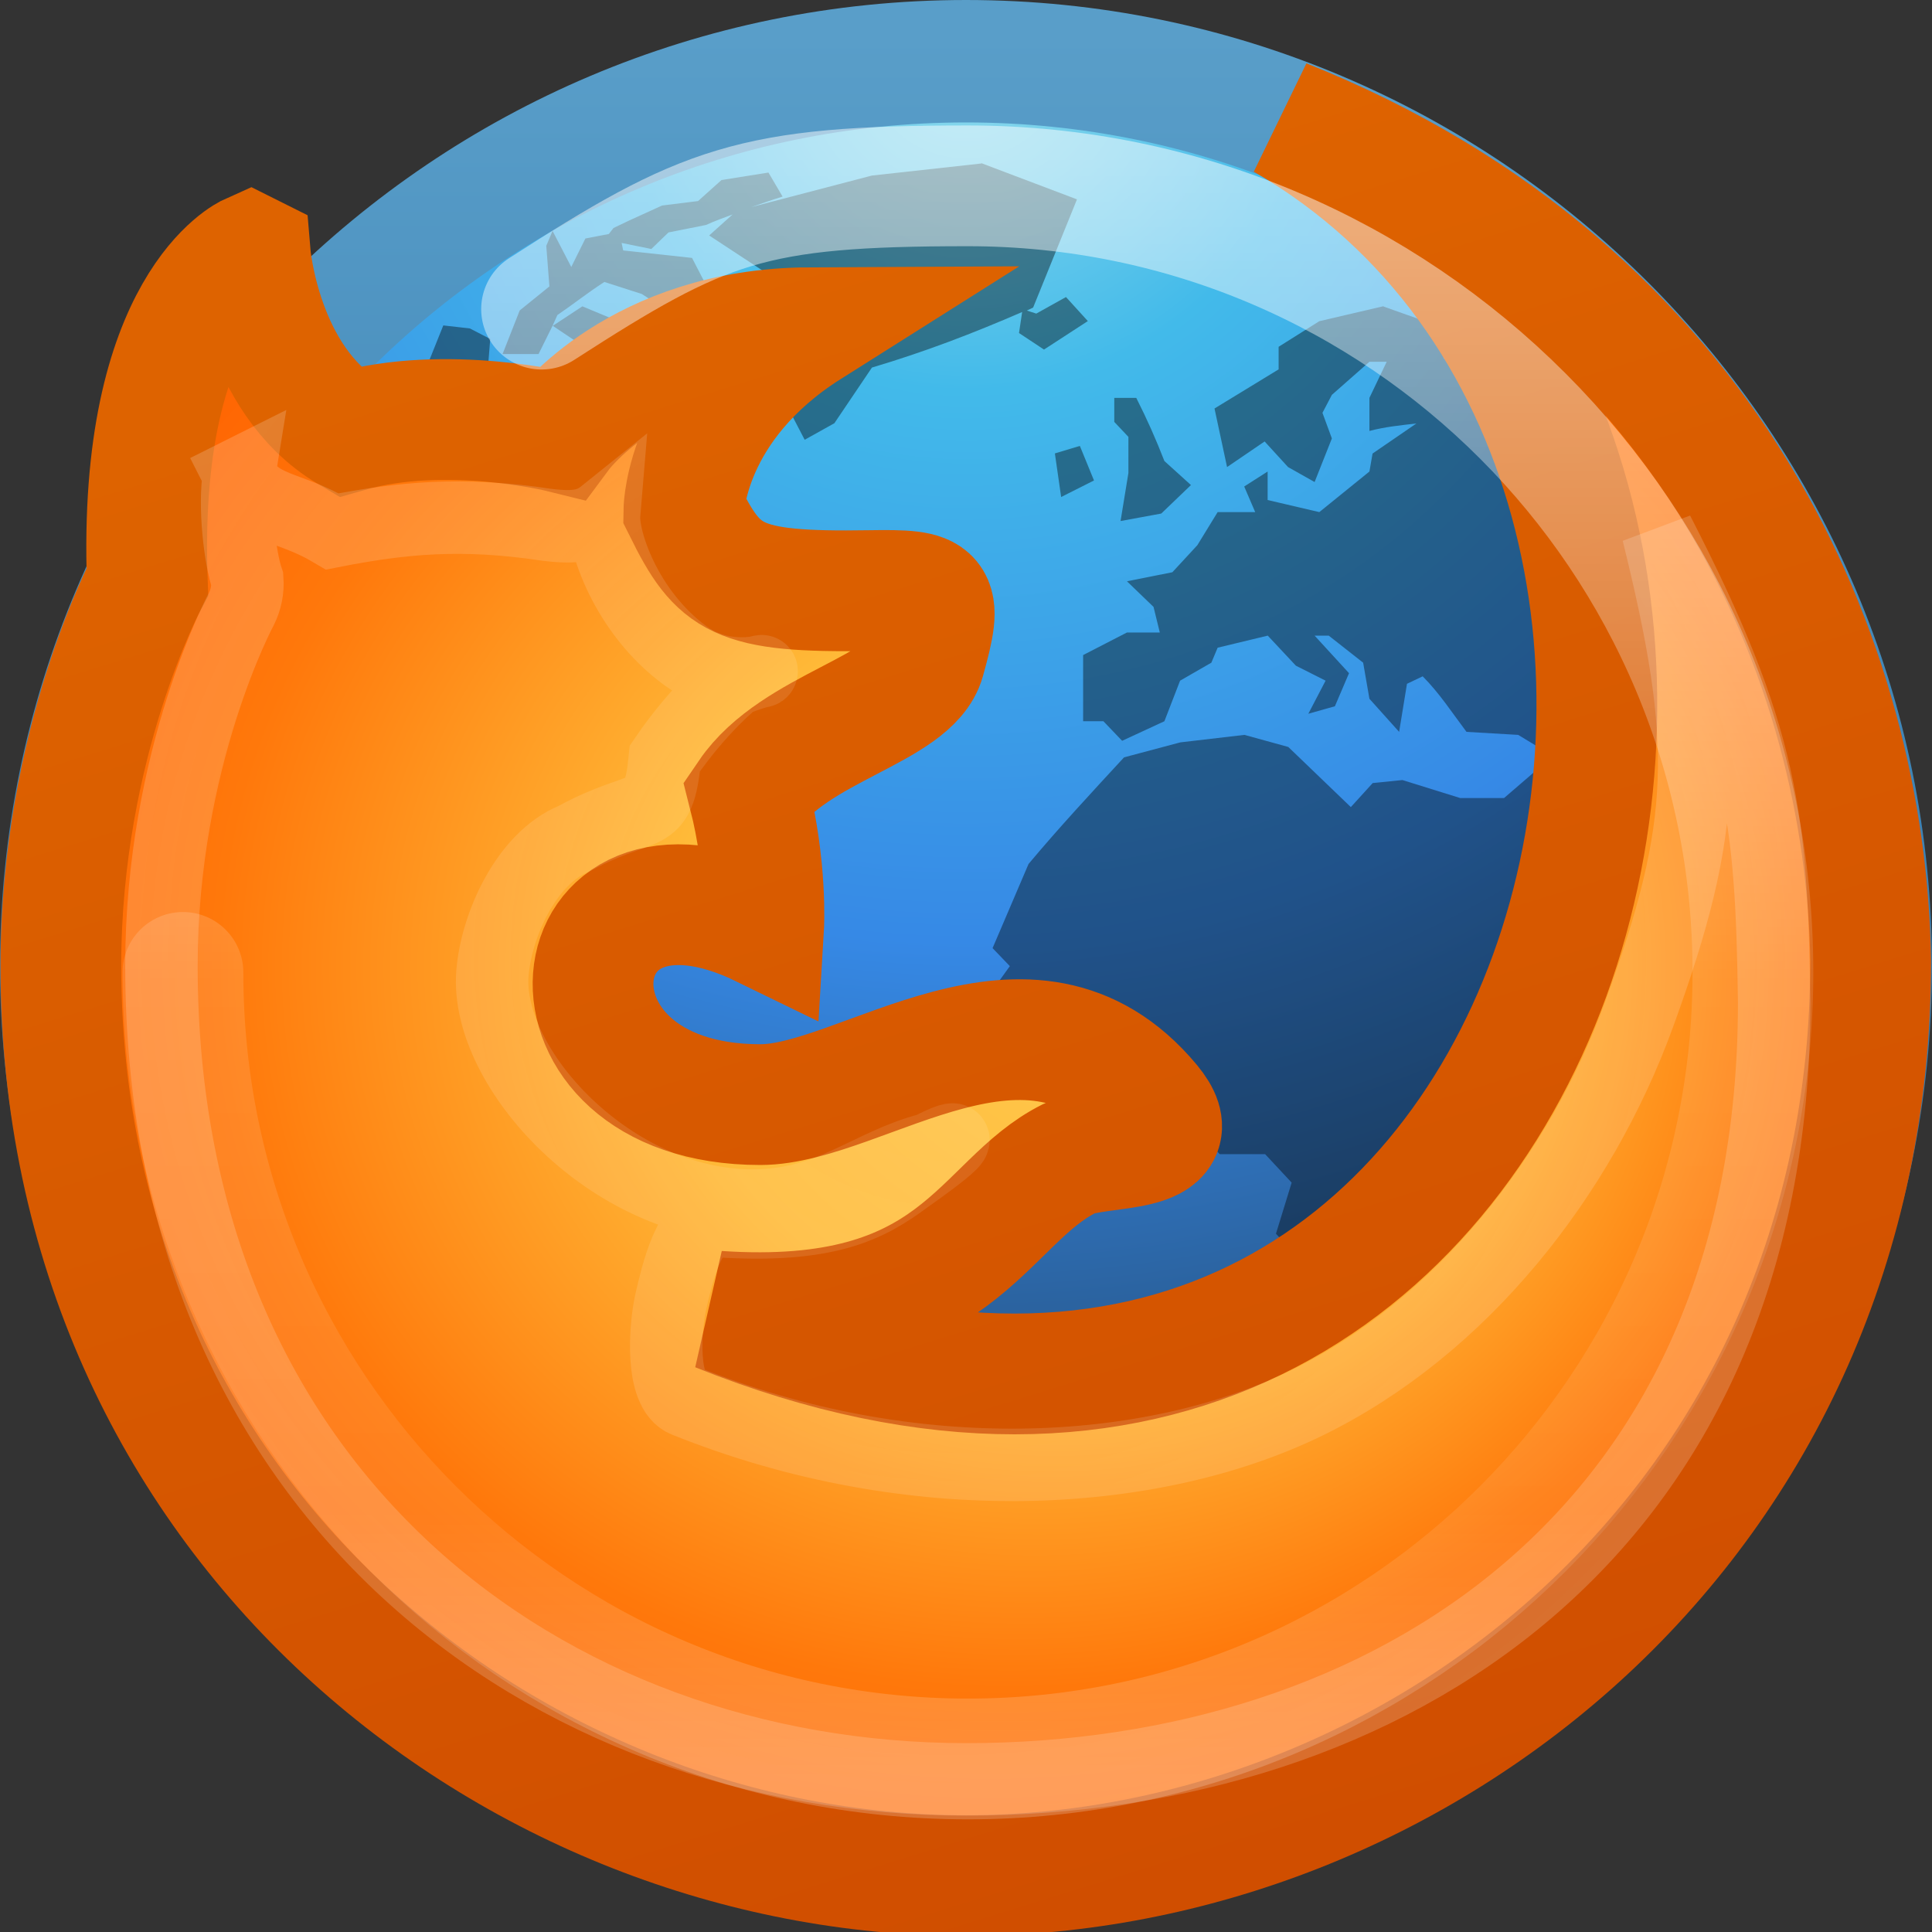 <?xml version="1.0" encoding="UTF-8" standalone="no"?>
<!-- Created with Inkscape (http://www.inkscape.org/) -->
<svg id="svg3935" xmlns:rdf="http://www.w3.org/1999/02/22-rdf-syntax-ns#" xmlns="http://www.w3.org/2000/svg" height="16" width="16" version="1.1" xmlns:cc="http://creativecommons.org/ns#" xmlns:xlink="http://www.w3.org/1999/xlink" xmlns:dc="http://purl.org/dc/elements/1.1/">
 <rect width="100%" height="100%" fill="#333333" stroke="none"/>
 <defs id="defs3937">
  <linearGradient id="linearGradient3892" y2=".121" xlink:href="#linearGradient3707-319-631-407-324-3-8" gradientUnits="userSpaceOnUse" x2="7.43" y1="13.163" x1="7.43"/>
  <linearGradient id="linearGradient3707-319-631-407-324-3-8">
   <stop id="stop3760-7-3" stop-color="#185f9a" offset="0"/>
   <stop id="stop3762-8-4" stop-color="#599ec9" offset="1"/>
  </linearGradient>
  <linearGradient id="linearGradient3071" y2="44.341" gradientUnits="userSpaceOnUse" x2="71.204" gradientTransform="matrix(.351 0 0 .351 -17.204 -.909)" y1="6.238" x1="71.204">
   <stop id="stop4013" stop-color="#fff" offset="0"/>
   <stop id="stop4015" stop-color="#fff" stop-opacity=".235" offset=".508"/>
   <stop id="stop4017" stop-color="#fff" stop-opacity=".157" offset=".835"/>
   <stop id="stop4019" stop-color="#fff" stop-opacity=".392" offset="1"/>
  </linearGradient>
  <radialGradient id="radialGradient3931" gradientUnits="userSpaceOnUse" cy="8.45" cx="5.78" gradientTransform="matrix(0 .899 -.951 -1.6562e-8 16.035 -6.015)" r="20">
   <stop id="stop3750-8-9" stop-color="#90dbec" offset="0"/>
   <stop id="stop3752-3-2" stop-color="#55c1ec" offset=".262"/>
   <stop id="stop3754-7-2" stop-color="#3689e6" offset=".705"/>
   <stop id="stop3756-9-3" stop-color="#2b63a0" offset="1"/>
  </radialGradient>
  <linearGradient id="linearGradient3933" y2="3.899" xlink:href="#linearGradient3707-319-631-407-324-3-8" gradientUnits="userSpaceOnUse" x2="24" gradientTransform="matrix(.385 0 0 .385 -1.232 -1.232)" y1="44" x1="24"/>
  <radialGradient id="radialGradient9234" gradientUnits="userSpaceOnUse" cy="16.569" cx="16.768" gradientTransform="matrix(.452 0 0 .447 .28 .509)" r="19.594">
   <stop id="stop9952" stop-color="#fff" stop-opacity=".157" offset="0"/>
   <stop id="stop9960" stop-color="#fff" stop-opacity=".235" offset=".43"/>
   <stop id="stop9958" stop-color="#fff" stop-opacity=".392" offset=".95"/>
   <stop id="stop9954" stop-color="#fff" offset="1"/>
  </radialGradient>
  <linearGradient id="linearGradient9236" y2="44.341" gradientUnits="userSpaceOnUse" x2="71.204" gradientTransform="matrix(.351 0 0 .352 -17.193 -.876)" y1="6.238" x1="71.204">
   <stop id="stop4013-5" stop-color="#fff" offset="0"/>
   <stop id="stop4015-0" stop-color="#fff" stop-opacity=".235" offset=".508"/>
   <stop id="stop4017-5" stop-color="#fff" stop-opacity=".157" offset=".835"/>
   <stop id="stop4019-6" stop-color="#fff" stop-opacity=".392" offset="1"/>
  </linearGradient>
  <radialGradient id="radialGradient9238" fy="22.504" gradientUnits="userSpaceOnUse" cy="26.141" cx="21.12" gradientTransform="matrix(0 .385 -.422 0 19.039 -.123)" r="20.002">
   <stop id="stop9910" stop-color="#ffca51" offset="0"/>
   <stop id="stop9926" stop-color="#ffbb39" offset=".399"/>
   <stop id="stop9928" stop-color="#ff780b" offset=".776"/>
   <stop id="stop9912" stop-color="#ff6201" offset="1"/>
  </radialGradient>
  <linearGradient id="linearGradient9240" y2="44.332" gradientUnits="userSpaceOnUse" x2="32.438" gradientTransform="matrix(.375 0 0 .376 -.991 -1.366)" y1="8.54" x1="21.375">
   <stop id="stop9946" stop-color="#de6300" offset="0"/>
   <stop id="stop9944" stop-color="#d04e00" offset="1"/>
  </linearGradient>
  <radialGradient id="radialGradient9242" gradientUnits="userSpaceOnUse" cy="8.45" cx="6.297" gradientTransform="matrix(0 .515 -.544 -1.4005e-8 12.599 -2.706)" r="20">
   <stop id="stop3750-8-9-5" stop-color="#90dbec" offset="0"/>
   <stop id="stop3752-3-2-4" stop-color="#42baea" offset=".262"/>
   <stop id="stop3754-7-2-9" stop-color="#3689e6" offset=".705"/>
   <stop id="stop3756-9-3-3" stop-color="#2b63a0" offset="1"/>
  </radialGradient>
  <linearGradient id="linearGradient9244" y2="3.899" gradientUnits="userSpaceOnUse" x2="24" gradientTransform="matrix(.384 0 0 .384 -1.214 -1.214)" y1="44" x1="24">
   <stop id="stop3760-7-3-3" stop-color="#185f9a" offset="0"/>
   <stop id="stop3762-8-4-3" stop-color="#599ec9" offset="1"/>
  </linearGradient>
 </defs>
 <g id="layer1">
  <path id="path2555-7" stroke-linejoin="round" style="color:#000000" d="m8 0.5c-4.138 0-7.5 3.362-7.5 7.5 0 4.138 3.362 7.5 7.5 7.5 4.138 0 7.5-3.362 7.5-7.5 0-4.138-3.362-7.5-7.5-7.5z" stroke="url(#linearGradient3933)" stroke-linecap="round" fill="url(#radialGradient3931)"/>
  <path id="path8655-6" opacity=".5" stroke-linejoin="round" style="color:#000000" d="m14.5 8c0 3.59-2.91 6.5-6.5 6.5s-6.5-2.91-6.5-6.5c0-3.59 2.91-6.5 6.5-6.5s6.5 2.91 6.5 6.5v0z" stroke="url(#linearGradient3071)" stroke-linecap="round" fill="none"/>
  <path id="path3298-7" fill="url(#linearGradient3892)" d="m8.341 8.986c-0.025-0.907 0.173-1.788 1.009-2.412 0.882-0.706 1.732-1.588 1.643-2.629-0.019-1.004-1.159-1.79-2.387-1.903-1.381-0.196-3.053 0.289-3.516 1.396-0.235 0.538-0.017 1.504 0.771 1.504 0.461 0 0.673-0.305 0.707-0.585 0.026-0.211-0.058-0.4-0.108-0.575-0.057-0.199 0.186-0.584 0.451-0.742 0.221-0.131 0.453-0.175 0.487-0.184 0.794-0.196 1.586 0.237 1.917 0.763 0.33 0.526-0.033 1.325-0.556 2.101-0.523 0.776-1.084 1.658-1.082 2.595 0 0.357-0.031 0.478-0.009 0.622 0.018 0.115 0.39 0.101 0.675 0.047zm-0.362 1.221c-0.759-0.042-1.285 0.841-0.829 1.403 0.407 0.621 1.55 0.468 1.746-0.236 0.204-0.547-0.286-1.177-0.917-1.168v0z"/>
  <path id="path3298" fill="#fff" d="m8.341 9.986c-0.025-0.907 0.173-1.788 1.009-2.412 0.882-0.706 1.732-1.588 1.643-2.629-0.019-1.004-1.159-1.79-2.387-1.903-1.381-0.196-3.053 0.289-3.516 1.396-0.235 0.538-0.017 1.504 0.771 1.504 0.461 0 0.673-0.305 0.707-0.585 0.026-0.211-0.058-0.4-0.108-0.575-0.057-0.199 0.186-0.584 0.451-0.742 0.221-0.131 0.453-0.175 0.487-0.184 0.794-0.196 1.586 0.237 1.917 0.763 0.33 0.526-0.033 1.325-0.556 2.101-0.523 0.776-1.084 1.658-1.082 2.595 0 0.357-0.031 0.478-0.009 0.622 0.018 0.115 0.39 0.101 0.675 0.047zm-0.362 1.221c-0.759-0.042-1.285 0.841-0.829 1.403 0.407 0.621 1.55 0.468 1.746-0.236 0.204-0.547-0.286-1.177-0.917-1.168v0z"/>
 </g>
 <g id="g9225">
  <path id="path2555" stroke-linejoin="round" style="color:#000000" d="m8 0.514c-4.13 0-7.486 3.356-7.486 7.486s3.355 7.486 7.486 7.486c4.13 0 7.486-3.356 7.486-7.486s-3.355-7.486-7.486-7.486z" stroke="url(#linearGradient9244)" stroke-linecap="round" fill="url(#radialGradient9242)"/>
  <path id="path6534-3" opacity=".4" d="m8.127 1.354-0.907 0.1-0.998 0.261c0.085-0.029 0.171-0.06 0.259-0.087l-0.117-0.199-0.389 0.062-0.194 0.174-0.298 0.037-0.272 0.124-0.13 0.062-0.039 0.05-0.194 0.037-0.117 0.236-0.155-0.299-0.052 0.124 0.026 0.336-0.246 0.199-0.142 0.361h0.298l0.117-0.236 0.039-0.087c0.131-0.089 0.255-0.188 0.389-0.274l0.311 0.1c0.202 0.132 0.406 0.266 0.609 0.398l0.298-0.261-0.337-0.137-0.155-0.299-0.57-0.062-0.013-0.062 0.246 0.05 0.142-0.137 0.311-0.062c0.074-0.034 0.146-0.059 0.22-0.087l-0.194 0.174 0.7 0.46v0.274l-0.272 0.261 0.363 0.697 0.246-0.137 0.311-0.461c0.437-0.13 0.831-0.281 1.244-0.46l-0.026 0.174 0.207 0.137 0.363-0.236-0.181-0.199-0.246 0.137-0.078-0.025c0.018-0.008 0.034-0.017 0.052-0.025l0.363-0.896-0.79-0.299zm-3.55 1.344 0.298 0.199h0.246v-0.236l-0.298-0.124-0.246 0.162zm6.88-0.162-0.531 0.124-0.337 0.212v0.187l-0.531 0.324 0.104 0.485 0.311-0.212 0.194 0.212 0.22 0.124 0.143-0.361-0.078-0.212 0.078-0.149 0.311-0.274h0.143l-0.143 0.299v0.274c0.128-0.034 0.258-0.047 0.389-0.062l-0.363 0.249-0.026 0.149-0.415 0.336-0.428-0.1v-0.236l-0.194 0.124 0.091 0.212h-0.311l-0.168 0.274-0.207 0.224-0.376 0.075 0.22 0.212 0.052 0.212h-0.272l-0.363 0.187v0.548h0.168l0.155 0.162 0.35-0.162 0.13-0.336 0.259-0.149 0.052-0.124 0.415-0.1 0.233 0.249 0.246 0.124-0.143 0.274 0.22-0.062 0.117-0.274-0.285-0.311h0.117l0.285 0.224 0.052 0.299 0.246 0.274 0.065-0.398 0.13-0.062c0.138 0.138 0.247 0.306 0.363 0.46l0.428 0.025 0.246 0.149-0.117 0.162-0.246 0.212h-0.363l-0.479-0.149-0.246 0.025-0.181 0.199-0.518-0.498-0.363-0.1-0.531 0.062-0.466 0.124c-0.267 0.289-0.539 0.582-0.791 0.883l-0.298 0.697 0.143 0.149-0.259 0.361 0.285 0.635c0.237 0.258 0.476 0.514 0.713 0.772l0.35-0.286 0.143 0.174 0.376-0.236 0.13 0.137h0.376l0.22 0.236-0.13 0.423 0.259 0.286-0.013 0.498 0.194 0.361-0.143 0.311c-0.014 0.223-0.026 0.436-0.026 0.66 0.114 0.302 0.229 0.604 0.337 0.908l0.078 0.485v0.249h0.207l0.298-0.187h0.363l0.544-0.585-0.065-0.199 0.363-0.311-0.272-0.286 0.324-0.249 0.311-0.187 0.143-0.149-0.091-0.336v-0.846l0.246-0.523 0.311-0.324 0.337-0.796v-0.212c-0.168 0.02-0.328 0.039-0.492 0.05l0.337-0.324 0.466-0.299 0.246-0.274v-0.299c-0.057-0.101-0.113-0.209-0.169-0.31l-0.221 0.249-0.168-0.187-0.246-0.187v-0.386l0.285 0.311 0.324-0.037c0.146 0.127 0.286 0.241 0.415 0.386l0.207-0.224c0-0.241-0.283-1.432-0.894-2.439-0.611-1.007-1.684-1.929-1.684-1.929l-0.078 0.137-0.285 0.299-0.363-0.361h0.363l0.168-0.174-0.674-0.124-0.35-0.124zm-7.787 0.162-0.13 0.324s-0.227 0.036-0.285 0.05c-0.743 0.658-2.242 2.085-2.591 4.766 0.014 0.062 0.246 0.423 0.246 0.423l0.57 0.324 0.57 0.149 0.246 0.286 0.376 0.274 0.22-0.037 0.155 0.075v0.05l-0.207 0.56-0.168 0.236 0.052 0.112-0.13 0.448 0.479 0.846 0.492 0.411 0.22 0.299-0.026 0.622 0.155 0.348-0.155 0.672s-0.021-0.005 0 0.062c0.021 0.068 0.866 0.524 0.92 0.485 0.054-0.039 0.104-0.075 0.104-0.075l-0.052-0.149 0.22-0.199 0.078-0.212 0.35-0.112 0.272-0.647-0.078-0.174 0.181-0.274 0.415-0.087 0.207-0.473-0.052-0.585 0.324-0.436 0.052-0.448c-0.445-0.211-0.881-0.428-1.322-0.646l-0.22-0.411-0.402-0.087-0.22-0.56-0.531 0.062-0.466-0.324-0.492 0.411v0.062c-0.147-0.041-0.322-0.047-0.453-0.124l-0.104-0.299v-0.324l-0.337 0.037c0.027-0.206 0.063-0.416 0.091-0.622h-0.194l-0.194 0.236-0.181 0.087-0.272-0.149-0.026-0.324 0.052-0.348 0.402-0.299h0.324l0.065-0.174 0.402 0.087 0.298 0.361 0.052-0.597 0.518-0.411 0.181-0.436 0.389-0.149 0.207-0.299 0.492-0.087 0.246-0.348h-0.739l0.466-0.212h0.324l0.415-0.137 0.078 0.386 0.181-0.274-0.207-0.137 0.052-0.162-0.169-0.149-0.181-0.05 0.052-0.187-0.142-0.261-0.324 0.124 0.052-0.236-0.376-0.212-0.298 0.498 0.026 0.174-0.298 0.124-0.181 0.386-0.091-0.361-0.505-0.199-0.091-0.274 0.687-0.373 0.298-0.274 0.026-0.324-0.169-0.087-0.22-0.025zm5.558 0.597v0.199l0.117 0.124v0.299l-0.065 0.398 0.337-0.062 0.246-0.236-0.22-0.199c-0.071-0.183-0.144-0.347-0.233-0.523h-0.181zm-0.285 0.398-0.207 0.062 0.052 0.361 0.272-0.137-0.117-0.286zm3.796 3.273 0.311 0.348 0.376 0.772 0.233 0.249-0.117 0.261 0.207 0.236c-0.095 0.006-0.187 0.012-0.285 0.012-0.177-0.358-0.318-0.72-0.453-1.095l-0.233-0.249-0.13-0.448 0.091-0.087z"/>
  <path id="path10380-0-8" d="m2.072 2.104s0.085 1.039 0.813 1.472c0.808-0.232 1.764 0.005 1.764 0.005s0.639-0.86 2.05-0.867c-1.02 0.644-1.035 1.505-1.035 1.505 0.288 0.581 0.432 0.69 1.54 0.672 0.571-0.009 0.609 0.019 0.455 0.573-0.115 0.413-1.077 0.558-1.458 1.117 0.153 0.599 0.123 1.1 0.123 1.1-1.749-0.854-2.004 1.467-0.027 1.467 0.847 0 2.235-1.204 3.23-0.01 0.363 0.436-0.432 0.337-0.671 0.456-0.733 0.365-0.911 1.399-2.912 1.265 7.154 2.876 9.654-6.997 4.69-9.87 3.547 1.415 4.821 4.506 4.858 6.971 0 4.665-3.768 7.573-7.494 7.573-3.725 0-7.494-2.908-7.494-7.535 0-1.848 0.716-3.18 0.716-3.18-0.083-2.299 0.85-2.715 0.85-2.715z" stroke="url(#linearGradient9240)" fill="url(#radialGradient9238)"/>
  <path id="path8655" opacity=".5" stroke-linejoin="round" style="color:#000000" d="m4.485 2.56c1.344-0.867 1.736-1.021 3.531-1.021 3.59 0 6.501 2.916 6.501 6.514 0 3.598-2.911 6.514-6.501 6.514-3.591 0-6.501-2.917-6.501-6.514" stroke="url(#linearGradient9236)" stroke-linecap="round" fill="none"/>
  <path id="path9948" opacity=".5" d="m1.98 3.926c-0.044 0.268 0.008 0.699 0.068 0.873 0.006 0.083-0.011 0.168-0.048 0.242 0 0-0.663 1.228-0.663 2.956 0 4.372 3.186 6.739 6.666 6.739 3.481 0 6.69-2.023 6.69-6.436-0.023-1.521-0.084-2.186-0.963-3.893 0.431 1.747 0.415 2.425-0.158 4-0.483 1.327-1.464 2.585-2.753 3.213-1.29 0.628-3.258 0.74-5.141-0.017-0.209-0.08-0.172-0.613-0.121-0.831 0.051-0.218 0.156-0.681 0.379-0.66 0.92 0.061 1.258-0.125 1.567-0.355 0 0 0.738-0.513 0.192-0.241-0.502 0.13-0.82 0.468-1.464 0.468-1.171 0-2.214-1.14-2.153-1.922 0.03-0.391 0.278-0.956 0.678-1.117 0.594-0.324 0.695-0.111 0.75-0.664 0.285-0.418 0.576-0.649 0.576-0.649 0.531-0.201 0.017 0.108-0.405-0.201-0.499-0.366-0.691-0.967-0.674-1.171-0.112 0.09-0.23 0.117-0.474 0.086-0.699-0.105-1.19-0.06-1.776 0.055-0.373-0.222-0.622-0.17-0.775-0.474z" stroke="url(#radialGradient9234)" stroke-width="0.6" fill="none"/>
 </g>
</svg>

